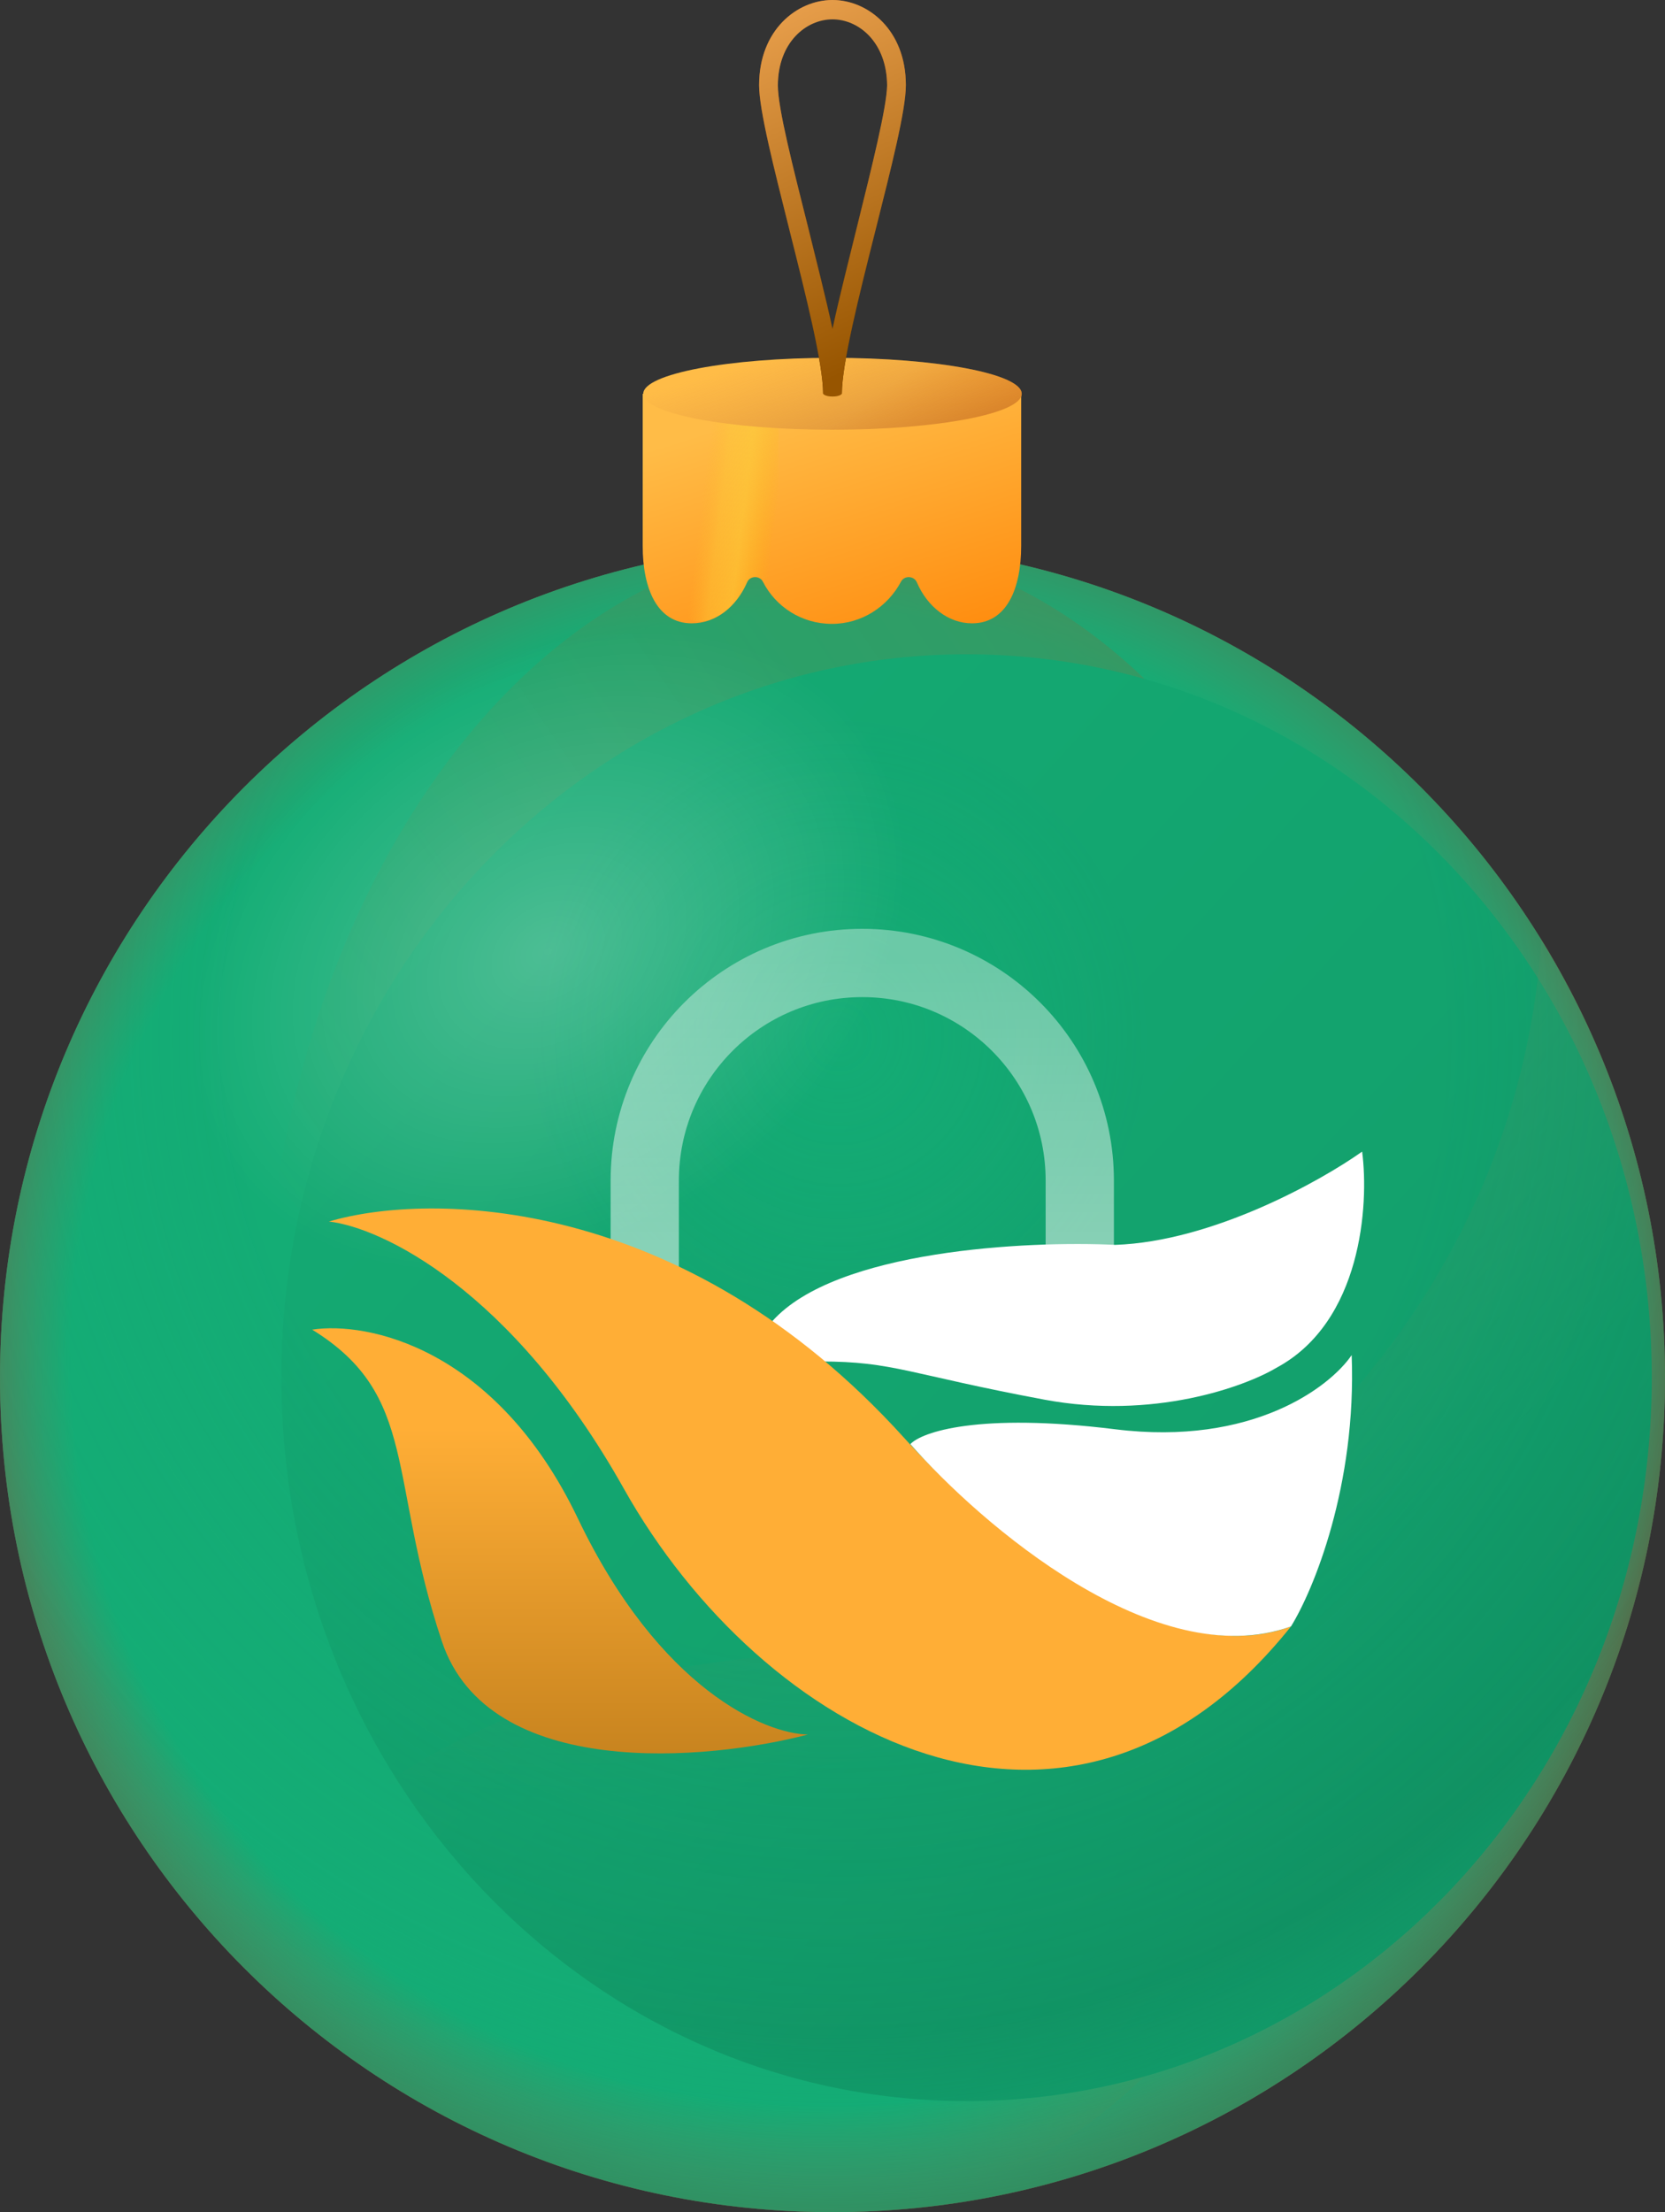 <svg width="64" height="85" viewBox="0 0 64 85" fill="none" xmlns="http://www.w3.org/2000/svg">
<rect x="0" y="0" width="64" height="85" fill="#333333" stroke="none"/>
<path d="M32 84.999C49.673 84.999 64 70.643 64 52.933C64 35.224 49.673 20.867 32 20.867C14.327 20.867 0 35.224 0 52.933C0 70.643 14.327 84.999 32 84.999Z" fill="#14AC75"/>
<path d="M32 84.999C49.673 84.999 64 70.643 64 52.933C64 35.224 49.673 20.867 32 20.867C14.327 20.867 0 35.224 0 52.933C0 70.643 14.327 84.999 32 84.999Z" fill="url(#paint0_radial_556_57)"/>
<path d="M32 84.999C44.11 84.999 53.927 70.643 53.927 52.933C53.927 35.224 44.11 20.867 32 20.867C19.89 20.867 10.073 35.224 10.073 52.933C10.073 70.643 19.89 84.999 32 84.999Z" fill="url(#paint1_linear_556_57)"/>
<path d="M37.153 80.73C51.699 80.73 63.491 68.285 63.491 52.934C63.491 37.584 51.699 25.14 37.153 25.14C22.607 25.14 10.815 37.584 10.815 52.934C10.815 68.285 22.607 80.73 37.153 80.73Z" fill="url(#paint2_linear_556_57)"/>
<path d="M32.552 63.516C24.302 63.516 14.102 66.385 8.567 74.778C14.42 81.069 22.733 85 32 85C49.665 85 64 70.656 64 52.934C64 46.771 62.261 40.991 59.25 36.103C58.084 53.103 42.921 63.516 32.552 63.516Z" fill="url(#paint3_radial_556_57)"/>
<path d="M32 84.999C49.673 84.999 64 70.643 64 52.933C64 35.224 49.673 20.867 32 20.867C14.327 20.867 0 35.224 0 52.933C0 70.643 14.327 84.999 32 84.999Z" fill="url(#paint4_radial_556_57)"/>
<path opacity="0.24" d="M36.029 26.753C39.337 31.81 35.329 40.31 27.059 45.75C18.788 51.19 9.415 51.466 6.107 46.409C2.799 41.351 6.807 32.852 15.077 27.411C23.348 21.971 32.721 21.674 36.029 26.753Z" fill="url(#paint5_radial_556_57)"/>
<path d="M24.704 15.131V20.975C24.704 22.611 25.256 23.95 26.591 23.95C27.524 23.95 28.309 23.312 28.712 22.377C28.818 22.122 29.2 22.101 29.327 22.356C29.815 23.312 30.811 23.971 31.978 23.971C33.123 23.971 34.12 23.312 34.629 22.356C34.756 22.101 35.138 22.122 35.243 22.377C35.646 23.312 36.452 23.95 37.364 23.95C38.7 23.95 39.252 22.611 39.252 20.975V15.131H24.704Z" fill="url(#paint6_linear_556_57)"/>
<path opacity="0.75" d="M26.825 15.131C26.783 19.062 24.895 24.523 27.271 23.822C27.907 23.588 28.416 23.057 28.734 22.356C28.84 22.101 29.221 22.08 29.349 22.335C29.561 22.738 29.858 23.057 30.197 23.312C30.027 21.06 29.709 16.3 30.112 15.131H26.825Z" fill="url(#paint7_linear_556_57)"/>
<path d="M31.999 16.512C36.017 16.512 39.273 15.893 39.273 15.13C39.273 14.367 36.017 13.749 31.999 13.749C27.982 13.749 24.726 14.367 24.726 15.13C24.726 15.893 27.982 16.512 31.999 16.512Z" fill="url(#paint8_linear_556_57)"/>
<path d="M31.999 16.512C36.017 16.512 39.273 15.893 39.273 15.13C39.273 14.367 36.017 13.749 31.999 13.749C27.982 13.749 24.726 14.367 24.726 15.13C24.726 15.893 27.982 16.512 31.999 16.512Z" fill="url(#paint9_linear_556_57)"/>
<path d="M32.36 15.13H32H31.639C31.639 13.982 30.982 11.369 30.346 8.84C29.752 6.481 29.179 4.25 29.179 3.272C29.179 1.147 30.642 0 32 0C33.357 0 34.82 1.147 34.82 3.272C34.82 4.229 34.247 6.46 33.654 8.84C33.017 11.369 32.36 13.982 32.36 15.13ZM32 0.723C30.982 0.723 29.9 1.615 29.9 3.272C29.9 4.144 30.473 6.439 31.045 8.649C31.385 10.03 31.745 11.432 32 12.623C32.254 11.432 32.615 10.03 32.954 8.649C33.505 6.439 34.099 4.144 34.099 3.272C34.078 1.615 32.996 0.723 32 0.723Z" fill="url(#paint10_linear_556_57)"/>
<path d="M32 0C30.642 0 29.179 1.147 29.179 3.272C29.179 4.229 29.752 6.46 30.346 8.84C30.982 11.369 31.639 13.982 31.639 15.13C31.639 15.13 31.703 15.236 32 15.236C32.297 15.236 32.36 15.13 32.36 15.13C32.36 13.982 33.017 11.369 33.654 8.84C34.247 6.481 34.82 4.25 34.82 3.272C34.82 1.147 33.357 0 32 0ZM32.954 8.67C32.615 10.051 32.254 11.454 32 12.644C31.745 11.454 31.385 10.051 31.045 8.67C30.494 6.46 29.9 4.165 29.9 3.294C29.9 1.636 30.982 0.744 32 0.744C33.017 0.744 34.099 1.636 34.099 3.294C34.078 4.144 33.505 6.439 32.954 8.67Z" fill="url(#paint11_linear_556_57)"/>
<path opacity="0.5" d="M41.505 48.158V45.361C41.505 40.743 37.761 37 33.144 37V37C28.526 37 24.783 40.743 24.783 45.361V48.728" stroke="url(#paint12_linear_556_57)" stroke-width="2.624"/>
<path d="M42.871 47.832C46.601 47.702 50.75 45.389 52.358 44.248C52.626 46.285 52.342 50.797 49.062 52.556C47.829 53.289 44.318 54.559 40.138 53.778C34.912 52.8 34.349 52.312 31.536 52.312C31.214 51.986 30.33 51.226 29.686 50.764C32.13 48.028 39.495 47.669 42.871 47.832Z" fill="white"/>
<path d="M22.21 58.339C19.059 51.758 14.09 50.764 12 51.09C16.1 53.615 14.894 56.791 16.984 63.063C18.776 68.439 27.221 67.651 31.053 66.646C29.419 66.619 25.361 64.919 22.21 58.339Z" fill="url(#paint13_linear_556_57)"/>
<path d="M34.751 55.244C26.262 45.861 16.475 45.796 12.643 46.936C14.626 47.153 19.664 49.513 23.979 57.198C29.283 66.646 41.102 73.162 49.624 62.492C44.543 64.382 37.619 58.447 34.751 55.244Z" fill="#FFAE36"/>
<path d="M51.956 52.067C52.149 57.084 50.482 61.108 49.624 62.492C44.399 64.366 37.699 58.556 34.993 55.488C35.421 55.027 37.597 54.266 42.871 54.918C48.145 55.569 51.125 53.289 51.956 52.067Z" fill="white"/>
<defs>
<radialGradient id="paint0_radial_556_57" cx="0" cy="0" r="1" gradientUnits="userSpaceOnUse" gradientTransform="translate(31.431 52.168) scale(33.151 33.219)">
<stop offset="0.873" stop-color="#F93230" stop-opacity="0"/>
<stop offset="0.904" stop-color="#F32C2A" stop-opacity="0.185"/>
<stop offset="0.948" stop-color="#E01C1B" stop-opacity="0.442"/>
<stop offset="0.999" stop-color="#C30101" stop-opacity="0.741"/>
<stop offset="1" stop-color="#C20000" stop-opacity="0.75"/>
</radialGradient>
<linearGradient id="paint1_linear_556_57" x1="19.031" y1="61.77" x2="76.033" y2="23.103" gradientUnits="userSpaceOnUse">
<stop offset="0.032" stop-color="#FF4C00" stop-opacity="0"/>
<stop offset="1" stop-color="#BD2719"/>
</linearGradient>
<linearGradient id="paint2_linear_556_57" x1="7.779" y1="26.134" x2="104.059" y2="113.659" gradientUnits="userSpaceOnUse">
<stop stop-color="#14AC75"/>
<stop offset="1" stop-color="#043D28"/>
</linearGradient>
<radialGradient id="paint3_radial_556_57" cx="0" cy="0" r="1" gradientUnits="userSpaceOnUse" gradientTransform="translate(22.445 16.234) scale(52.938 53.048)">
<stop stop-color="#FC5B54"/>
<stop offset="1" stop-color="#E74839" stop-opacity="0"/>
</radialGradient>
<radialGradient id="paint4_radial_556_57" cx="0" cy="0" r="1" gradientUnits="userSpaceOnUse" gradientTransform="translate(32.248 40.018) scale(50.056 50.16)">
<stop stop-color="#14AC75"/>
<stop offset="0.24" stop-color="#14AC75" stop-opacity="0.73"/>
<stop offset="0.474" stop-color="#14AC75" stop-opacity="0.73"/>
<stop offset="0.755" stop-color="#14AC75" stop-opacity="0.52"/>
<stop offset="1" stop-color="#14AC75"/>
</radialGradient>
<radialGradient id="paint5_radial_556_57" cx="0" cy="0" r="1" gradientUnits="userSpaceOnUse" gradientTransform="translate(21.06 36.55) rotate(-33.304) scale(14.834 11.017)">
<stop stop-color="white"/>
<stop offset="1" stop-color="white" stop-opacity="0"/>
</radialGradient>
<linearGradient id="paint6_linear_556_57" x1="31.02" y1="15.374" x2="34.946" y2="27.95" gradientUnits="userSpaceOnUse">
<stop stop-color="#FFBC47"/>
<stop offset="1" stop-color="#FF8000"/>
</linearGradient>
<linearGradient id="paint7_linear_556_57" x1="26.96" y1="19.323" x2="29.849" y2="19.68" gradientUnits="userSpaceOnUse">
<stop stop-color="#FDBC2B" stop-opacity="0"/>
<stop offset="0.261" stop-color="#FCCC37" stop-opacity="0.533"/>
<stop offset="0.564" stop-color="#FCCE38" stop-opacity="0.75"/>
<stop offset="0.67" stop-color="#FCCC31" stop-opacity="0.567"/>
<stop offset="0.822" stop-color="#FAC71F" stop-opacity="0.306"/>
<stop offset="1" stop-color="#F8BE00" stop-opacity="0"/>
</linearGradient>
<linearGradient id="paint8_linear_556_57" x1="32.559" y1="15.935" x2="38.275" y2="23.947" gradientUnits="userSpaceOnUse">
<stop stop-color="#FFBC47"/>
<stop offset="1" stop-color="#FF8000"/>
</linearGradient>
<linearGradient id="paint9_linear_556_57" x1="34.735" y1="24.249" x2="30.391" y2="9.889" gradientUnits="userSpaceOnUse">
<stop offset="0.444" stop-color="#AD5B24" stop-opacity="0.5"/>
<stop offset="0.773" stop-color="#C86F34" stop-opacity="0"/>
</linearGradient>
<linearGradient id="paint10_linear_556_57" x1="31.73" y1="1.99" x2="33.648" y2="11.743" gradientUnits="userSpaceOnUse">
<stop stop-color="#A3541E"/>
<stop offset="1" stop-color="#643800"/>
</linearGradient>
<linearGradient id="paint11_linear_556_57" x1="28.252" y1="-2.355" x2="35.19" y2="13.132" gradientUnits="userSpaceOnUse">
<stop stop-color="#FAAF5C"/>
<stop offset="1" stop-color="#975500"/>
</linearGradient>
<linearGradient id="paint12_linear_556_57" x1="33.144" y1="37" x2="33.144" y2="48.728" gradientUnits="userSpaceOnUse">
<stop stop-color="white" stop-opacity="0.74"/>
<stop offset="1" stop-color="white"/>
</linearGradient>
<linearGradient id="paint13_linear_556_57" x1="21.527" y1="51.036" x2="21.527" y2="67.371" gradientUnits="userSpaceOnUse">
<stop offset="0.234" stop-color="#FFAE36"/>
<stop offset="1" stop-color="#C8841F"/>
</linearGradient>
</defs>
</svg>
